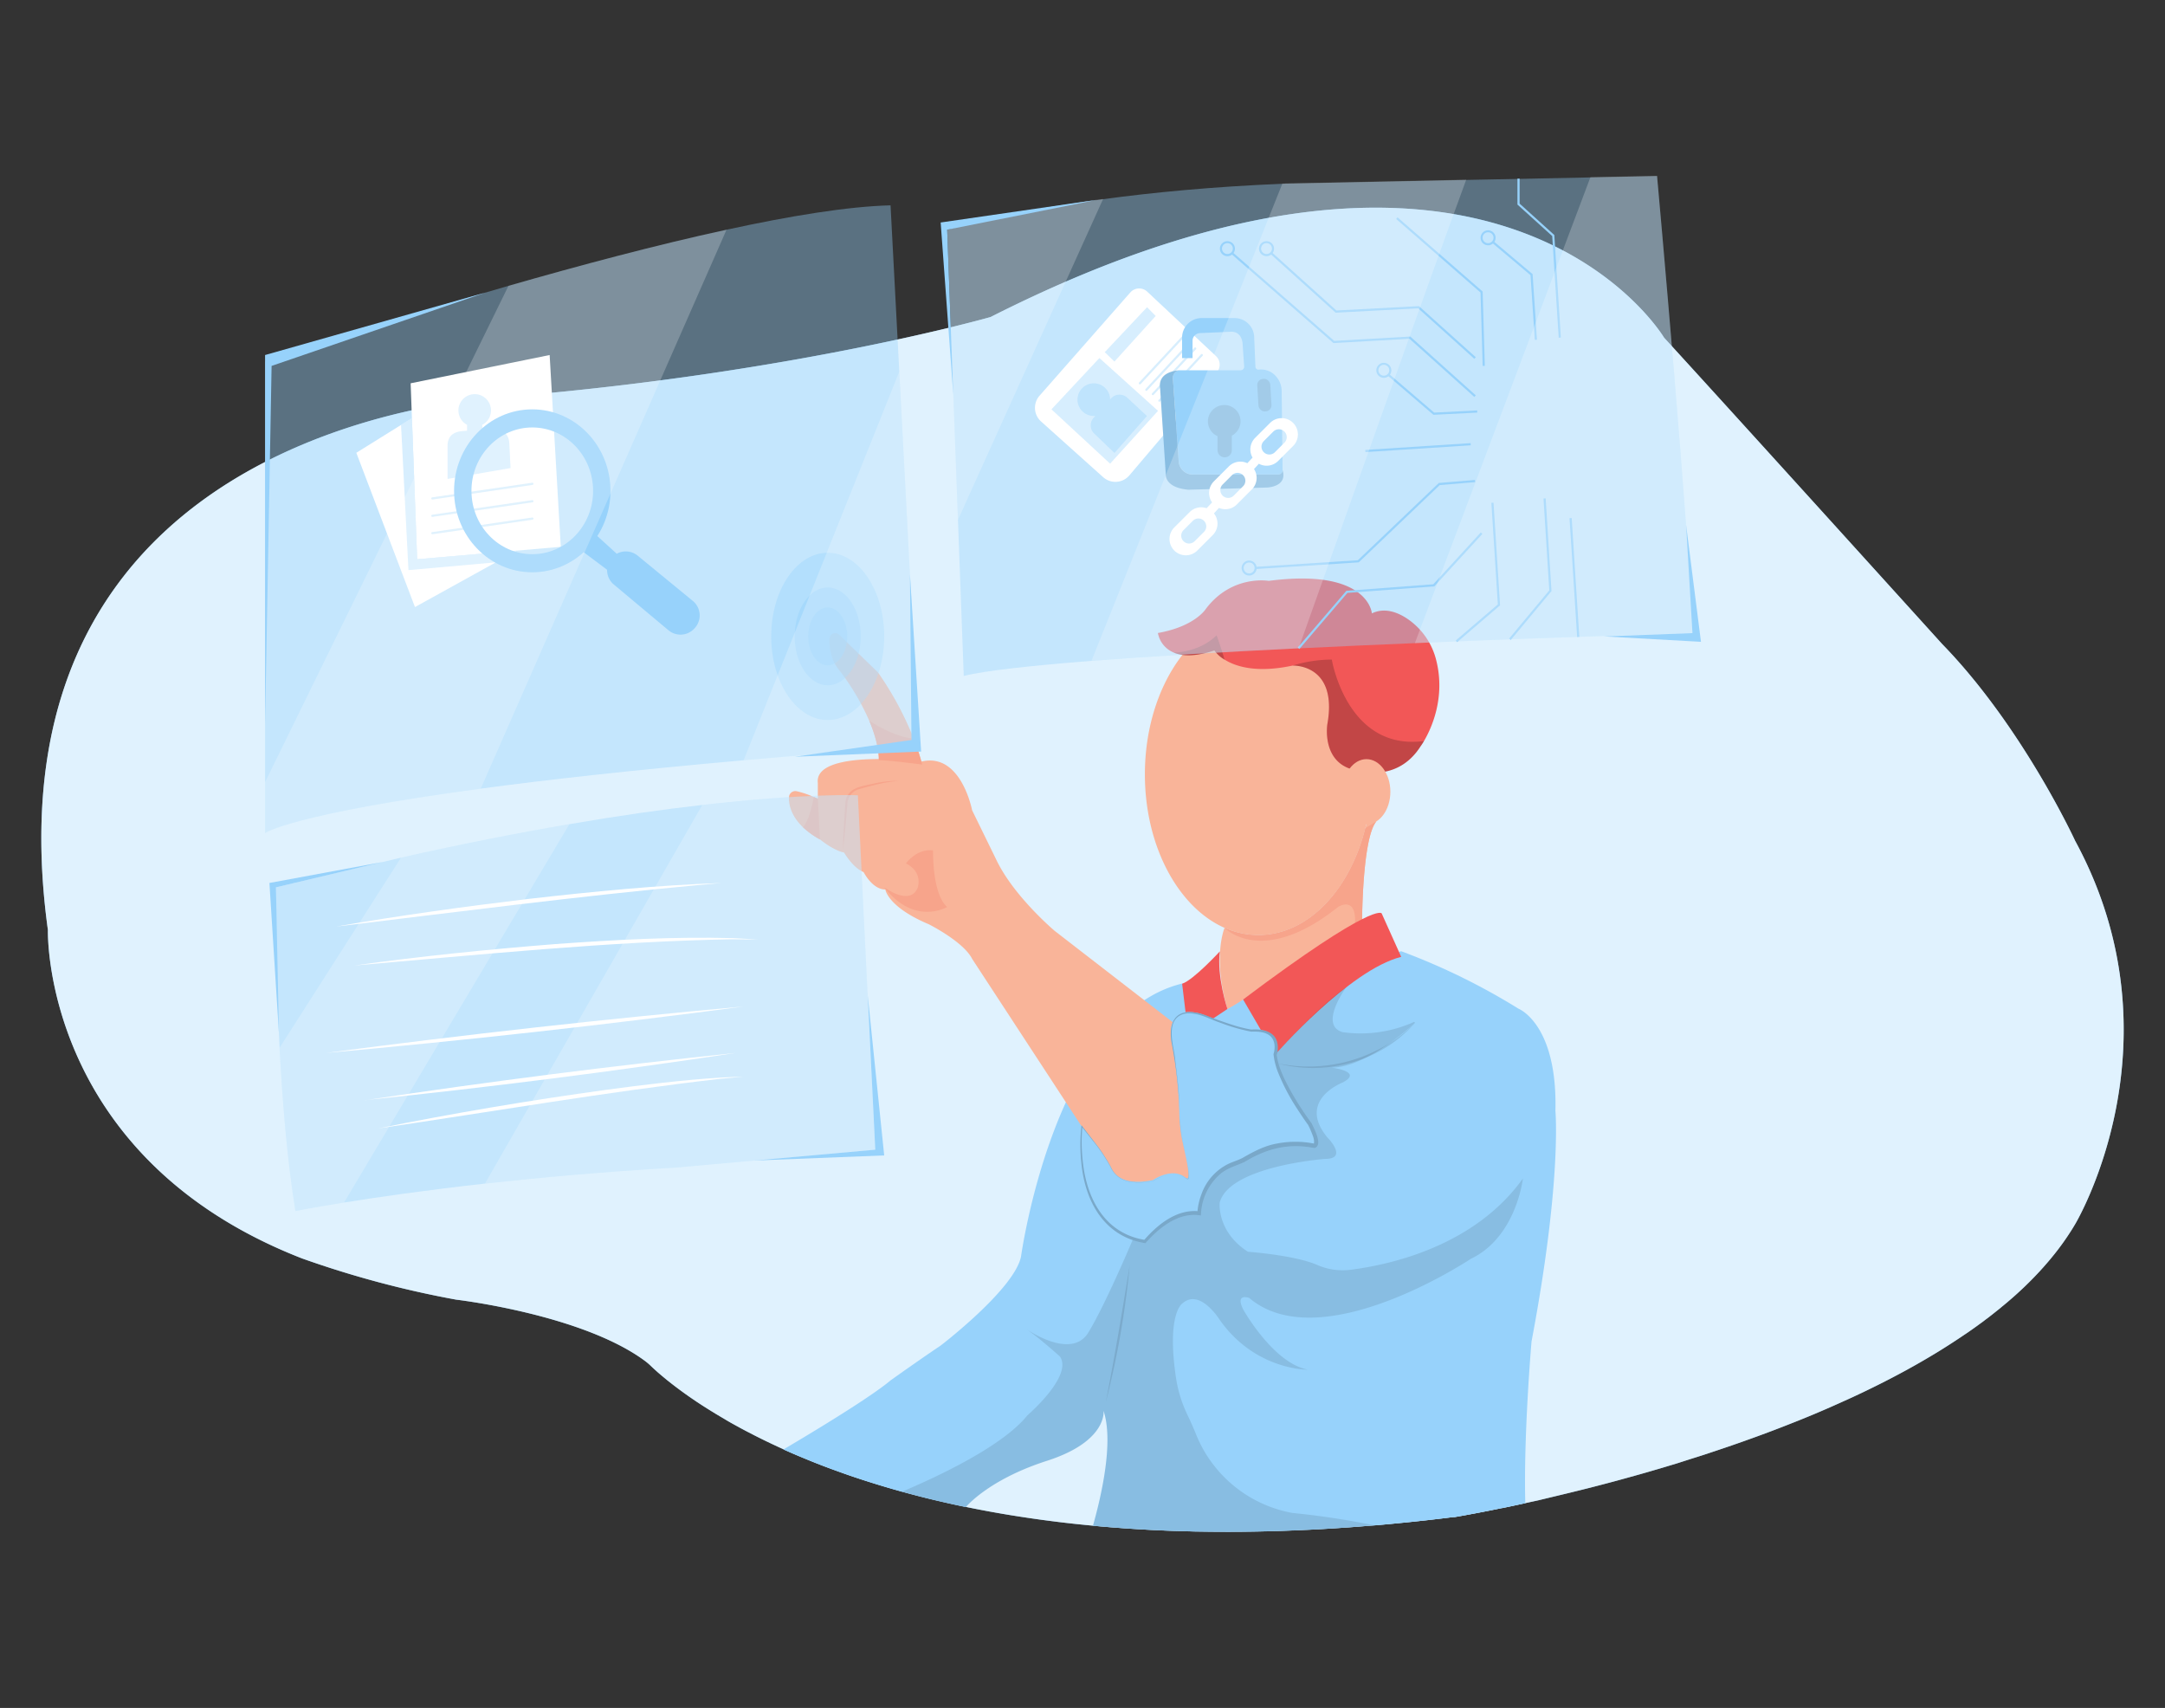  <!DOCTYPE svg PUBLIC "-//W3C//DTD SVG 1.1//EN" "http://www.w3.org/Graphics/SVG/1.1/DTD/svg11.dtd">

<svg xmlns="http://www.w3.org/2000/svg" xmlns:xlink="http://www.w3.org/1999/xlink" width="865.76" height="682.89" viewBox="0 0 865.76 682.89">

<rect x="0" y="0" width="865.76" height="682.89" fill="#333333" stroke="none"/>

<defs>

<clipPath id="a">

<path d="M-708,581.58s-93.38-64-97.15-194.88c-1.17-40.53,20.29-78.5,56-97.71l1.67-.89a302.26,302.26,0,0,0,68.94-49.36c14-13.39,30.88-30.37,49.81-51,0,0,174.91-245.38,371.22-147.23,0,0,196.3,62.92,149.74,363.67,0,0-39.54,297.15-450.68,243.71a295.82,295.82,0,0,1-100.07-31.42C-675.6,607.42-693.25,595.9-708,581.58Z" fill="none"/>

</clipPath>

</defs>

<g clip-path="url(#a)">

<rect x="-221.47" y="347.4" width="476.57" height="314" fill="#e6e6e6"/>

<polygon points="237.72 238.28 -842.79 238.28 -733.67 336.27 249.53 336.27 237.72 238.28" fill="#ccc"/>

<rect x="-733.67" y="336.27" width="983.2" height="11.13" fill="#999"/>

</g>

<path d="M829.84,489.43c-.33.55-.66,1.11-1,1.66-.23.37-.45.73-.69,1.1a104.4,104.4,0,0,1-7.61,10.48l-.88,1.07-.45.53c-.34.41-.7.82-1.06,1.23l-1,1.14-1.48,1.64c-.68.73-1.37,1.46-2.06,2.18L812.1,512c-.56.57-1.13,1.13-1.71,1.69-.07.08-.15.15-.23.23-.55.53-1.1,1.06-1.66,1.58l-1.86,1.72q-1.68,1.53-3.42,3c-.39.34-.78.68-1.18,1s-.8.68-1.21,1-1,.86-1.56,1.29c-1.26,1-2.56,2.05-3.87,3.06-.44.35-.89.68-1.34,1-.62.48-1.26,1-1.89,1.42l-1.74,1.27-1.88,1.34c-1,.69-1.93,1.37-2.92,2l-1.82,1.23q-4.24,2.83-8.68,5.57l-1.8,1.09c-9.06,5.48-18.66,10.56-28.53,15.27l-3.91,1.84-2,.91q-3,1.36-6,2.69l-2,.88q-5,2.19-10.1,4.25c-1.12.46-2.24.91-3.37,1.35-5.64,2.25-11.3,4.4-16.93,6.42l-1.65.59-1.61.58-2.16.76q-4.2,1.47-8.39,2.87l-2.29.76c-2.89,1-5.77,1.88-8.62,2.78l-2,.64-3.11,1-4.78,1.44c-1.58.48-3.16.94-4.72,1.39q-3.82,1.13-7.56,2.16l-2.2.61c-4.14,1.16-8.18,2.24-12.09,3.25l-3.42.89-1.69.42c-1.11.28-2.2.56-3.29.82h0l-2.11.52-2.09.51-3.74.9-3,.72L615,599.91l-4.66,1L610,601l-.53.11-1.71.37-1.67.36-1.62.35-3.67.77-.19,0-2.17.45c-4.93,1-8.95,1.76-11.86,2.29l-.8.15-2.31.41-.7.12-1,.17-.29,0h-.08l-.11,0h0c-2,.24-3.92.49-5.88.71l-.6.07-3.53.41c-2,.23-3.95.43-5.92.64l-3.91.4q-3.89.39-7.73.74l-3.69.33h-.13l-5.29.42c-1.48.13-3,.24-4.41.34-.66.06-1.32.1-2,.14-3.25.23-6.46.44-9.64.61-2,.11-3.93.22-5.86.3s-3.63.18-5.42.25H517l-5.08.19c-3.68.11-7.31.21-10.89.26l-4.58.06q-8.5.07-16.64-.07c-2.13,0-4.23-.09-6.32-.15h-.74c-2.2-.07-4.38-.14-6.53-.23-3.38-.14-6.72-.3-10-.5l-3.28-.2c-2.17-.13-4.31-.29-6.44-.45l-3.18-.25-3.15-.27-3.11-.28c-2.32-.22-4.63-.45-6.89-.69s-4.52-.5-6.74-.77l-3.31-.42-3.27-.43c-1.09-.14-2.16-.3-3.24-.45l-3.2-.47-2.71-.41-1.27-.2c-1.82-.28-3.61-.58-5.39-.88q-7.67-1.31-14.86-2.8-13.62-2.82-25.61-6.16l-.65-.18-2.79-.79c-5.89-1.69-11.49-3.46-16.79-5.26l-2.47-.86q-2.5-.89-4.92-1.77-4.86-1.78-9.36-3.62l-2.67-1.1q-4-1.65-7.64-3.3c-.51-.23-1-.47-1.52-.69l-2.39-1.11q-2.46-1.15-4.8-2.31l-1.37-.68-1.35-.68-2.62-1.35-1.29-.67c-.41-.23-.84-.45-1.25-.67s-.83-.44-1.23-.67l-2.41-1.32c-1.18-.66-2.32-1.31-3.44-2l-1.24-.73-2-1.19-2.46-1.51-1.05-.66a172.51,172.51,0,0,1-15.43-10.87c-.19-.16-.39-.32-.59-.46a.15.15,0,0,0-.07-.07l-.52-.43c-1-.82-1.92-1.59-2.71-2.27l-.39-.33-.52-.47c-.18-.15-.35-.31-.51-.46-.74-.66-1.33-1.21-1.76-1.63a24.46,24.46,0,0,0-2.32-2c-25.17-18.73-75.62-24.59-75.62-24.59a395.73,395.73,0,0,1-61.68-16.5C16.53,462.5,19.16,371.87,19.16,371.87-9.47,164,204.89,158.46,204.89,158.46c113.94-9.56,191.25-31.71,191.25-31.71C599.42,23.81,665.44,135,665.44,135c28.66,31.28,111.19,122.49,111.19,122.49,32.14,33,53.21,78.72,53.21,78.72C873.49,416.66,829.84,489.43,829.84,489.43Z" fill="#97D2FB" data-primary="true"/>

<path d="M829.84,489.43c-.33.55-.66,1.11-1,1.66-.23.37-.45.73-.69,1.1a104.4,104.4,0,0,1-7.61,10.48l-.88,1.07-.45.53c-.34.41-.7.82-1.06,1.23l-1,1.14-1.48,1.64c-.68.73-1.37,1.46-2.06,2.18L812.1,512c-.56.57-1.13,1.13-1.71,1.69-.07.08-.15.15-.23.23-.55.53-1.1,1.06-1.66,1.58l-1.86,1.72q-1.68,1.53-3.42,3c-.39.34-.78.68-1.18,1s-.8.68-1.21,1-1,.86-1.56,1.29c-1.26,1-2.56,2.05-3.87,3.06-.44.35-.89.68-1.34,1-.62.48-1.26,1-1.89,1.42l-1.74,1.27-1.88,1.34c-1,.69-1.93,1.37-2.92,2l-1.82,1.23q-4.24,2.83-8.68,5.57l-1.8,1.09c-9.06,5.48-18.66,10.56-28.53,15.27l-3.91,1.84-2,.91q-3,1.36-6,2.69l-2,.88q-5,2.19-10.1,4.25c-1.12.46-2.24.91-3.37,1.35-5.64,2.25-11.3,4.4-16.93,6.42l-1.65.59-1.61.58-2.16.76q-4.2,1.47-8.39,2.87l-2.29.76c-2.89,1-5.77,1.88-8.62,2.78l-2,.64-3.11,1-4.78,1.44c-1.58.48-3.16.94-4.72,1.39q-3.82,1.13-7.56,2.16l-2.2.61c-4.14,1.16-8.18,2.24-12.09,3.25l-3.42.89-1.69.42c-1.11.28-2.2.56-3.29.82h0l-2.11.52-2.09.51-3.74.9-3,.72L615,599.91l-4.66,1L610,601l-.53.11-1.71.37-1.67.36-1.62.35-3.67.77-.19,0-2.17.45c-4.93,1-8.95,1.76-11.86,2.29l-.8.15-2.31.41-.7.12-1,.17-.29,0h-.08l-.11,0h0c-2,.24-3.92.49-5.88.71l-.6.07-3.53.41c-2,.23-3.95.43-5.92.64l-3.91.4q-3.89.39-7.73.74l-3.69.33h-.13l-5.29.42c-1.48.13-3,.24-4.41.34-.66.06-1.32.1-2,.14-3.25.23-6.46.44-9.64.61-2,.11-3.93.22-5.86.3s-3.63.18-5.42.25H517l-5.08.19c-3.68.11-7.31.21-10.89.26l-4.58.06q-8.5.07-16.64-.07c-2.13,0-4.23-.09-6.32-.15h-.74c-2.2-.07-4.38-.14-6.53-.23-3.38-.14-6.72-.3-10-.5l-3.28-.2c-2.17-.13-4.31-.29-6.44-.45l-3.18-.25-3.15-.27-3.11-.28c-2.32-.22-4.63-.45-6.89-.69s-4.52-.5-6.74-.77l-3.31-.42-3.27-.43c-1.09-.14-2.16-.3-3.24-.45l-3.2-.47-2.71-.41-1.27-.2c-1.82-.28-3.61-.58-5.39-.88q-7.67-1.31-14.86-2.8-13.62-2.82-25.61-6.16l-.65-.18-2.79-.79c-5.89-1.69-11.49-3.46-16.79-5.26l-2.47-.86q-2.5-.89-4.92-1.77-4.86-1.78-9.36-3.62l-2.67-1.1q-4-1.65-7.64-3.3c-.51-.23-1-.47-1.52-.69l-2.39-1.11q-2.46-1.15-4.8-2.31l-1.37-.68-1.35-.68-2.62-1.35-1.29-.67c-.41-.23-.84-.45-1.25-.67s-.83-.44-1.23-.67l-2.41-1.32c-1.18-.66-2.32-1.31-3.44-2l-1.24-.73-2-1.19-2.46-1.51-1.05-.66a172.51,172.51,0,0,1-15.43-10.87c-.2-.17-.39-.32-.59-.46a.15.15,0,0,0-.07-.07l-.52-.43c-1-.82-1.92-1.59-2.71-2.27l-.39-.33-.52-.47c-.18-.15-.35-.31-.51-.46-.74-.66-1.33-1.21-1.76-1.63a24.46,24.46,0,0,0-2.32-2c-25.17-18.73-75.62-24.59-75.62-24.59a395.73,395.73,0,0,1-61.68-16.5C16.53,462.5,19.16,371.87,19.16,371.87-9.47,164,204.89,158.46,204.89,158.46c113.94-9.56,191.25-31.71,191.25-31.71C599.42,23.81,665.44,135,665.44,135c28.66,31.28,111.19,122.49,111.19,122.49,32.14,33,53.21,78.72,53.21,78.72C873.49,416.66,829.84,489.43,829.84,489.43Z" fill="#fff" opacity="0.7"/>

<path d="M368.78,305.7s-13.84-1.82-17.37-1.74c0,0,.49-5.58-3.75-15.65a96.71,96.71,0,0,0-12.55-21,15.25,15.25,0,0,1-2.55-5.23,20.25,20.25,0,0,1-.83-6.87,2.29,2.29,0,0,1,3.87-1.39l15.47,15a127.77,127.77,0,0,1,14.3,26.51A93.25,93.25,0,0,1,368.78,305.7Z" fill="#f9b499"/>

<path d="M612.45,536.34s-3.23,37-2.5,64.69l-.53.11-1.71.37-1.67.36-1.62.35-3.67.77-.19,0-2.17.45c-4.93,1-8.95,1.76-11.86,2.29l-.8.15-2.31.41-.7.12-1,.17-.29,0h-.08l-.11,0h0c-2,.24-3.92.49-5.88.71l-.6.07-3.53.41c-2,.23-3.95.43-5.92.64l-3.91.4q-3.89.39-7.73.74l-3.69.33h-.13l-5.29.42c-1.48.13-3,.24-4.41.34-.66.06-1.32.1-2,.14-3.25.23-6.46.44-9.64.61-2,.11-3.93.22-5.86.3s-3.63.18-5.42.25H517l-5.08.19c-3.68.11-7.31.21-10.89.26l-4.58.06q-8.5.07-16.64-.07c-2.13,0-4.23-.09-6.32-.15h-.74c-2.2-.07-4.38-.14-6.53-.23-3.38-.14-6.72-.3-10-.5l-3.28-.2c-2.17-.13-4.31-.29-6.44-.45l-3.18-.25-3.15-.27-3.11-.28c3.57-12.66,8.3-33.82,4.23-46,0,0,1.73,12.17-22.59,20-21.07,6.77-30.4,16.15-32.52,18.54q-13.62-2.82-25.61-6.16l-.65-.18-2.79-.79c-5.89-1.69-11.49-3.46-16.79-5.26l-2.47-.86q-2.5-.89-4.92-1.77-4.86-1.78-9.36-3.62l-2.67-1.1q-4-1.65-7.64-3.3c13.57-8,35.32-21.24,42.87-27.64,0,0,12.17-8.68,20-13.9,0,0,29.54-22.58,32.15-35.61,0,0,13.3-96.65,64.41-109.14l18.11,10.11,6.26-3.81,63.24-19.23a262,262,0,0,1,46.95,23s15.59,6.08,14.72,40.83C622,444.26,624.61,472.05,612.45,536.34Z" fill="#97D2FB" data-primary="true"/>

<path d="M548.6,309.61A89.43,89.43,0,0,1,547,326.45c-.3,1.58-.65,3.15-1,4.68-6.24,24.92-23,42.76-42.78,42.76a33.29,33.29,0,0,1-13.53-2.9c-18.46-8.15-31.86-32.55-31.86-61.38,0-35.5,20.32-64.28,45.39-64.28S548.6,274.11,548.6,309.61Z" fill="#f9b499"/>

<path d="M569.44,296.29c-.77,1.31-1.3,2-1.3,2-10.42,16.5-28.47,9-28.47,9-11.1-4-8.88-17.71-8.88-17.71,4.34-24.32-13.9-23.46-13.9-23.46-14.53,3.11-22.86.34-27.21-2.4a13.13,13.13,0,0,1-4.06-3.68c-7.8,2.61-12.94,2.29-16.29.86a10.49,10.49,0,0,1-6.3-7.81c14.77-2.6,19.11-9.55,19.11-9.55,10.43-13.9,25.2-11.29,25.2-11.29,40-5.22,41.26,13,41.26,13,4.83-2.32,9.74-.69,13.71,1.84a28.15,28.15,0,0,1,12,16.81C578.18,279.08,572.22,291.57,569.44,296.29Z" fill="#F25757" data-secondary="true"/>

<path d="M489.68,263.77h0a13.13,13.13,0,0,1-4.06-3.68c-7.8,2.61-12.94,2.29-16.29.86.05,0,10.23,0,17.16-6.94C486.49,254,488.53,259.63,489.68,263.77Z" opacity="0.2"/>

<path d="M569.44,296.29c-.77,1.31-1.3,2-1.3,2-10.42,16.5-28.47,9-28.47,9-11.1-4-8.88-17.71-8.88-17.71,4.34-24.32-13.9-23.46-13.9-23.46a54.49,54.49,0,0,1,15.68-2.4S538.6,300.34,569.44,296.29Z" opacity="0.2"/>

<path d="M550.39,328.42c-5.6,6.64-5.7,39.39-5.7,39.39-.81.41-1.76.93-2.83,1.55-12.65,7.29-41.47,28-41.47,28a81.15,81.15,0,0,1-9.56,6.08c-6.08-20.85-1.15-32.44-1.15-32.44a33.29,33.29,0,0,0,13.53,2.9c19.74,0,36.54-17.84,42.78-42.76.38-1.53.73-3.1,1-4.68Z" fill="#f9b499"/>

<path d="M550.39,328.42c-5.6,6.64-5.7,39.39-5.7,39.39-.81.41-1.76.93-2.83,1.55.63-11.49-6.73-6.76-6.73-6.76-30.4,24.32-45.45,8.39-45.45,8.39a33.29,33.29,0,0,0,13.53,2.9c19.74,0,36.54-17.84,42.78-42.76Z" fill="#f7a48b"/>

<path d="M497.1,399.62l12.84,22.05s29.54-33.88,50.39-39.09l-7.82-17.38S549.9,360,497.1,399.62Z" fill="#F25757" data-secondary="true"/>

<path d="M487.8,380.39s-10.6,11.52-15.08,12.93l2.47,20.53,15.64-10.42S486.5,390.36,487.8,380.39Z" fill="#F25757" data-secondary="true"/>

<path d="M609,471.18s-2.6,23.46-20.85,32.15c0,0-59.94,40-88.6,15.63,0,0-5.71-2.14-2.43,4.57,0,0,12,21.49,25.88,24.1,0,0-20.84.37-35.17-19.79,0,0-8-13.05-15.08-6.62,0,0-6.26,4-2.51,29.49a52.08,52.08,0,0,0,4.61,15c1,2.11,2.19,4.69,3.35,7.56a51.43,51.43,0,0,0,36.92,31.31c.59.13,1.19.24,1.8.35a321.65,321.65,0,0,1,32.89,5l-5.29.42c-1.48.13-3,.24-4.41.34-.66.06-1.32.1-2,.14-3.25.23-6.46.44-9.64.61-2,.11-3.93.22-5.86.3s-3.63.18-5.42.25H517l-5.08.19c-3.68.11-7.31.21-10.89.26l-4.58.06q-8.5.07-16.64-.07c-2.13,0-4.23-.09-6.32-.15h-.74c-2.2-.07-4.38-.14-6.53-.23-3.38-.14-6.72-.3-10-.5l-3.28-.2c-2.17-.13-4.31-.29-6.44-.45l-3.18-.25-3.15-.27-3.11-.28c3.57-12.66,8.3-33.82,4.23-46,0,0,1.73,12.17-22.59,20-21.07,6.77-30.4,16.15-32.52,18.54q-13.62-2.82-25.61-6.16c14.06-5.92,40.34-18.15,50.31-30.62,0,0,18.24-15.64,13-23.45,0,0-8-7.24-13.29-10.88,3.23,2.14,18.39,11.38,24.58,1.32,6.95-11.29,18.25-38.22,18.25-38.22s.87,1.74,4.34,1.74c0,0,9.56-12.17,21.72-11.3,0,0,.34-15.83,15.5-20.26a22.72,22.72,0,0,0,4.31-1.84c4.62-2.5,15.62-7.48,26.23-4.83,0,0,2.6,0-1.74-8.68,0,0-11.29-13-13.9-27.8,0,0,17-19.15,28.46-26.94-.46.64-10.88,15.1-1.53,17.95a51.87,51.87,0,0,0,28.49-4,.31.31,0,0,1,.34.52c-5,4.45-20.89,17.68-33.17,17.68,0,0,13,1.54,4.34,6,0,0-18.24,7-6.08,21.81,0,0,8.69,8.69-.87,8.69,0,0-38.21,2.82-42.12,17.47,0,0-1.25,11.61,11.31,19.65,0,0,18.61,1.34,27.55,5.22a25.47,25.47,0,0,0,13.36,2C556.17,505.67,589.7,498.17,609,471.18Z" opacity="0.1"/>

<path d="M451.74,505.93a346.32,346.32,0,0,1-9.56,54.73c3.52-17.9,6.65-36.67,9.56-54.73Z" opacity="0.1"/>

<path d="M510.58,425.09A60.87,60.87,0,0,0,565.7,409.2a58,58,0,0,1-5.42,5.21c-13.46,11.41-32.75,15.35-49.7,10.68Z" opacity="0.1"/>

<path d="M474.76,472.05c-6.08-4.34-13,.87-13,.87-11.4,2.28-15.32-1.42-16.67-4.24a59.62,59.62,0,0,0-6.58-10.4l-5.42-7.08-44.3-67.75c-3.47-6.95-17.37-13.9-17.37-13.9-16.51-6.95-17.38-13.9-17.38-13.9-5.21,0-8.68-6.95-8.68-6.95-4.35-1.74-7.82-7.82-7.82-7.82-4.35-.87-9.56-5.21-9.56-5.21l-.06,0a32.91,32.91,0,0,1-6.76-4.85c-5.07-4.81-5.77-9.5-5.66-12.1a2.55,2.55,0,0,1,3-2.38,35.37,35.37,0,0,1,6.9,2.32c1,.42,1.64.73,1.64.73v-.65l0-5.62c-1.73-13.9,41.7-8.68,41.7-8.68,15.64-3.48,20,19.54,20,19.54l9.56,19.55c6.95,14.77,23.45,28.66,23.45,28.66l48,37.13c-.61,2.37-2,4.57-.25,10.65s2.67,26.71,2.67,26.71c.08,6.73,2.72,17.48,2.72,17.48C476.85,474.44,474.76,472.05,474.76,472.05Z" fill="#f9b499"/>

<path d="M337.07,340c.18-6.37.56-12.77,1-19.13.65-5.83,6-6.38,10.7-7.44a46.38,46.38,0,0,1,10.88-1.23c-5.46.37-10.75,1.84-16,3.3a6.36,6.36,0,0,0-4.75,5.46l-.23,2.71c-.44,5.45-.95,10.9-1.61,16.33Z" fill="#f7a48b"/>

<path d="M327.89,335.63a32.91,32.91,0,0,1-6.76-4.85c2.63-3.19,3.91-10,4.26-12.16,1,.42,1.64.73,1.64.73v-.65l0,0Z" fill="#f7a48b"/>

<path d="M368.78,305.7s-13.84-1.82-17.37-1.74c0,0,.49-5.58-3.75-15.65,0,0,0-.06,0-.1s9.44,6.42,17.67,7.08A93.25,93.25,0,0,1,368.78,305.7Z" fill="#f7a48b"/>

<path d="M362.27,345.22s4.32-6.08,10.85-5.21c0,0-.43,17.46,5.65,22.63,0,0-13,7.78-25.19-7.86,0,0,10.42,7.82,13.46,0C367,354.78,369.21,348.7,362.27,345.22Z" fill="#f7a48b"/>

<path d="M367.48,298.32c-25.81,1.89-49.1,3.78-70.11,5.65-44.49,3.95-78.77,7.81-105.13,11.35C116.62,325.48,106,333.06,106,333.06V144.56s44.16-15,97.33-30.27c28.28-8.12,59.11-16.35,87.2-22.44,25.4-5.53,48.57-9.32,65.59-9.75l3.5,66.47Z" fill="#97D2FB" opacity="0.39" data-primary="true"/>

<polygon points="164.21 153.25 166.81 223.61 224.25 218.63 219.8 141.95 164.21 153.25" fill="#fff"/>

<path d="M203.67,177.28c-.2-4.13-3.19-6.08-7.32-5.79l-3.48.26v-1.89a6.51,6.51,0,1,0-6.08,0v2.36l-1.74.14c-3.87.27-6.08,2.09-6.08,6v13.13l25.19-4.35Z" fill="#97D2FB" opacity="0.39" data-primary="true"/>

<g opacity="0.39">

<path d="M172.89,199.72a.44.44,0,0,1-.43-.37.43.43,0,0,1,.37-.49l40-5.84a.44.44,0,0,1,.49.37.42.42,0,0,1-.37.49l-40,5.84Z" fill="#97D2FB" data-primary="true"/>

</g>

<g opacity="0.39">

<path d="M172.89,206.67a.44.44,0,0,1-.43-.37.43.43,0,0,1,.37-.49l40-5.84a.43.43,0,0,1,.49.37.42.42,0,0,1-.37.49l-40,5.83Z" fill="#97D2FB" data-primary="true"/>

</g>

<g opacity="0.39">

<path d="M172.89,213.62a.44.44,0,0,1-.43-.37.45.45,0,0,1,.37-.5l40-5.83a.44.44,0,0,1,.49.37.42.42,0,0,1-.37.49l-40,5.83Z" fill="#97D2FB" data-primary="true"/>

</g>

<polygon points="164.72 167.19 142.49 181.04 165.94 242.72 206.76 220.15 166.81 223.61 164.72 167.19" fill="#fff"/>

<polygon points="160.37 169.9 163.34 227.95 198.27 224.84 206.76 220.15 166.81 223.61 164.72 167.19 160.37 169.9" fill="#97D2FB" opacity="0.39" data-primary="true"/>

<ellipse cx="330.99" cy="254.45" rx="22.59" ry="33.44" fill="#97D2FB" opacity="0.39" data-primary="true"/>

<polygon points="106 289.97 108.61 146.3 194.22 116.94 106 141.95 106 289.97" fill="#97D2FB" data-primary="true"/>

<path d="M350,459.68l-79.83,7.16c-28.76,1.65-54.49,4-76.24,6.4-24.1,2.69-43.31,5.48-56.37,7.58h0c-12.55,2-19.41,3.38-19.41,3.38-3.31-20.2-5.23-43.81-6.35-65.29-1.79-34.87-1.46-64.14-1.46-64.14l50-11.85c25-5.64,47.45-10,67.32-13.39,20.44-3.5,38.15-6,53.14-7.67,41.55-4.76,62.24-3.9,62.24-3.9Z" fill="#97D2FB" opacity="0.39" data-primary="true"/>

<polygon points="111.53 412.96 107.74 353.04 153 344.67 110.35 354.78 111.53 412.96" fill="#97D2FB" data-primary="true"/>

<path d="M227.69,329.54,137.57,480.82h0c-12.55,2-19.41,3.38-19.41,3.38-3.31-20.2-5.23-43.81-6.35-65.29l48.56-76C185.38,337.29,207.82,332.92,227.69,329.54Z" fill="#fff" opacity="0.22"/>

<path d="M134.67,370.42c25-4.36,51.47-8,76.62-11,25.58-2.9,51.39-5.5,77.14-6.36q-4.83.46-9.64.86c-47.25,4.38-96.86,10.82-144.12,16.52Z" fill="#fff"/>

<path d="M141.62,386.05c26.75-3.76,53.65-6.45,80.58-8.59,23.51-1.69,47.28-3,70.88-2.37,3.37.16,6.75.34,10.11.54-3.37,0-6.75,0-10.12-.08-49.56.84-101.94,6.25-151.45,10.5Z" fill="#fff"/>

<path d="M130.37,421c55.33-7.32,111.41-13.57,167-18.57C242,409.8,186,416,130.37,421Z" fill="#fff"/>

<path d="M146,439.91C195,432.49,244.8,426.15,294.16,421c-49.06,7.43-98.84,13.76-148.2,18.87Z" fill="#fff"/>

<path d="M151.17,451.2c29.89-6.07,60.84-11.28,91-15.42,14.79-2,31-4,45.93-4.91,3.07-.19,6.15-.28,9.23-.39l-9.2.85c-45.61,5.22-91.55,13.22-137,19.87Z" fill="#fff"/>

<path d="M350,459.68l-79.83,7.16c-28.76,1.65-54.49,4-76.24,6.4l86.89-151.37c41.55-4.76,62.24-3.9,62.24-3.9Z" fill="#fff" opacity="0.22"/>

<polygon points="301.64 464.02 353.58 461.97 346.98 397.85 350.01 459.68 301.64 464.02" fill="#97D2FB" data-primary="true"/>

<path d="M676.79,253.14s-51.18,1.45-111,4c-15.15.63-30.85,1.33-46.41,2.09-29.71,1.45-58.93,3.12-82.83,5s-42.7,3.89-51.16,6.05l-2.31-62.34-4.3-116s21.57-6.8,62.35-12.3c19.57-2.65,43.54-5,71.69-6.16.48,0,1,0,1.48-.06l72-1.48,49.7-1,26.64-.54S676,218.37,676.79,253.14Z" fill="#97D2FB" opacity="0.39" data-primary="true"/>

<polygon points="502.15 227.52 502.1 226.65 542.98 224 575.37 193.11 589.82 191.9 589.9 192.77 575.74 193.95 543.35 224.85 502.15 227.52" fill="#97D2FB" data-primary="true"/>

<path d="M499.52,230.12a3,3,0,1,1,3-3A3,3,0,0,1,499.52,230.12Zm0-5.21a2.18,2.18,0,1,0,2.17,2.17A2.17,2.17,0,0,0,499.52,224.91Z" fill="#97D2FB" data-primary="true"/>

<path d="M490.83,102.43a3,3,0,1,1,3-3A3,3,0,0,1,490.83,102.43Zm0-5.21A2.17,2.17,0,1,0,493,99.39,2.17,2.17,0,0,0,490.83,97.22Z" fill="#97D2FB" data-primary="true"/>

<path d="M506.47,102.43a3,3,0,1,1,3-3A3,3,0,0,1,506.47,102.43Zm0-5.21a2.17,2.17,0,1,0,2.17,2.17A2.17,2.17,0,0,0,506.47,97.22Z" fill="#97D2FB" data-primary="true"/>

<path d="M595.07,98.08a3,3,0,1,1,3-3A3,3,0,0,1,595.07,98.08Zm0-5.21A2.18,2.18,0,1,0,597.24,95,2.18,2.18,0,0,0,595.07,92.87Z" fill="#97D2FB" data-primary="true"/>

<path d="M553.38,151.07a3,3,0,1,1,3-3A3,3,0,0,1,553.38,151.07Zm0-5.21a2.17,2.17,0,1,0,2.17,2.17A2.18,2.18,0,0,0,553.38,145.86Z" fill="#97D2FB" data-primary="true"/>

<polygon points="519.62 259.47 518.96 258.9 538.4 236.22 573.15 233.61 592.15 212.89 592.79 213.48 573.56 234.45 538.82 237.06 519.62 259.47" fill="#97D2FB" data-primary="true"/>

<polygon points="582.71 256.74 582.14 256.08 598.97 241.66 596.38 201.05 597.24 201 599.86 242.04 582.71 256.74" fill="#97D2FB" data-primary="true"/>

<polygon points="604.16 255.86 603.49 255.31 619.54 236.04 617.23 199.31 618.09 199.26 620.43 236.33 620.32 236.46 604.16 255.86" fill="#97D2FB" data-primary="true"/>

<rect x="629.17" y="207.05" width="0.87" height="47.59" transform="translate(-13.5 40.83) rotate(-3.67)" fill="#97D2FB" data-primary="true"/>

<polygon points="589.57 158.72 563.64 135.45 533.25 137.18 533.11 137.07 492.28 101.45 492.85 100.8 533.55 136.3 563.96 134.56 590.15 158.07 589.57 158.72" fill="#97D2FB" data-primary="true"/>

<polygon points="589.57 143.47 567.12 123.28 534.11 125.02 533.97 124.9 507.94 101.45 508.52 100.8 534.42 124.14 567.43 122.4 590.15 142.82 589.57 143.47" fill="#97D2FB" data-primary="true"/>

<polygon points="592.9 146.31 592.04 116.96 558.3 87.55 558.87 86.9 592.89 116.56 592.9 116.75 593.77 146.28 592.9 146.31" fill="#97D2FB" data-primary="true"/>

<polygon points="573.21 165.85 554.83 150.1 555.4 149.44 573.51 164.97 590.71 164.1 590.75 164.97 573.21 165.85" fill="#97D2FB" data-primary="true"/>

<rect x="545.95" y="178.48" width="42.22" height="0.87" transform="translate(-10.35 36.92) rotate(-3.69)" fill="#97D2FB" data-primary="true"/>

<polygon points="613.75 135.9 612.03 110.02 596.71 97.11 597.27 96.45 612.87 109.6 612.88 109.78 614.62 135.84 613.75 135.9" fill="#97D2FB" data-primary="true"/>

<polygon points="623.31 135.03 620.71 94.38 606.81 81.79 606.81 71.42 607.68 71.42 607.68 81.41 621.56 93.97 621.57 94.15 624.17 134.97 623.31 135.03" fill="#97D2FB" data-primary="true"/>

<path d="M415.7,158.22,452,116.93a4.71,4.71,0,0,1,6.75-.33l27.5,25.77a4.7,4.7,0,0,1,.37,6.47l-35,41.23a7.33,7.33,0,0,1-10.48.72l-24.84-22.28A7.32,7.32,0,0,1,415.7,158.22Z" fill="#fff"/>

<polygon points="439.64 143.15 420.47 163.67 443.92 185.39 463.08 164.27 439.64 143.15" fill="#97D2FB" opacity="0.39" data-primary="true"/>

<path d="M450.77,159a4.54,4.54,0,0,0-6.46.29l-.39.44a6.52,6.52,0,1,0-6.51,6.58c.2,0,.39,0,.59,0l-.65.71a4.55,4.55,0,0,0,.23,6.34l8.08,7.74,13-14.76Z" fill="#97D2FB" opacity="0.39" data-primary="true"/>

<polygon points="441.77 140.81 445.66 144.56 462.16 126.32 458.69 122.84 441.77 140.81" fill="#97D2FB" opacity="0.39" data-primary="true"/>

<g opacity="0.39">

<path d="M455.8,153.68a.42.42,0,0,1-.29-.12.43.43,0,0,1,0-.61l16.94-18.23a.43.43,0,1,1,.63.59l-16.93,18.23A.45.45,0,0,1,455.8,153.68Z" fill="#97D2FB" data-primary="true"/>

</g>

<g opacity="0.39">

<path d="M458.41,156.29a.44.44,0,0,1-.32-.73L475,137.32a.45.45,0,0,1,.62,0,.44.44,0,0,1,0,.61l-16.93,18.24A.47.47,0,0,1,458.41,156.29Z" fill="#97D2FB" data-primary="true"/>

</g>

<g opacity="0.39">

<path d="M461,158a.46.46,0,0,1-.29-.11.43.43,0,0,1,0-.62l16.93-18.23a.42.42,0,0,1,.61,0,.43.43,0,0,1,0,.61l-16.94,18.23A.4.4,0,0,1,461,158Z" fill="#97D2FB" data-primary="true"/>

</g>

<g opacity="0.39">

<path d="M463.62,160.63a.4.4,0,0,1-.29-.12.43.43,0,0,1,0-.61l16.94-18.23a.43.43,0,1,1,.63.59l-16.93,18.23A.45.45,0,0,1,463.62,160.63Z" fill="#97D2FB" data-primary="true"/>

</g>

<path d="M441.12,79.55,383.07,207.86l-4.3-116S400.34,85.05,441.12,79.55Z" fill="#fff" opacity="0.22"/>

<path d="M676.79,253.14s-51.18,1.45-111,4L636,70.83l26.64-.54S676,218.37,676.79,253.14Z" fill="#fff" opacity="0.22"/>

<ellipse cx="546.43" cy="316.56" rx="9.56" ry="13.03" fill="#f9b499"/>

<path d="M474.09,470.85c3,2.48-.58-11-1.49-15.72a59.58,59.58,0,0,1-1-9.69,179.34,179.34,0,0,0-2.68-26.71c-4.34-20,12.66-12.84,12.66-12.84,13.54,5.4,18.61,5.89,18.61,5.89,13-.86,9.56,9.56,9.56,9.56.87,10.42,13.9,27.8,13.9,27.8,4.34,8.68,1.74,8.68,1.74,8.68a35.76,35.76,0,0,0-26.07,4.45,25.92,25.92,0,0,1-5.45,2.52c-14.2,4.82-14.52,20-14.52,20-11.3-1.73-21.72,11.3-21.72,11.3-30.41-5.22-25.19-46-25.19-46s2.8,3.51,6,7.63a75.6,75.6,0,0,1,6.23,9.84c1.53,2.82,5.63,6.52,16.46,4.24C461.06,471.72,468.88,466.51,474.09,470.85Z" fill="#97D2FB" data-primary="true"/>

<path d="M474.33,471.18c2.8,2.19-.36-9.86-.49-10.88a72.7,72.7,0,0,1-2-12.08,183.9,183.9,0,0,0-3.16-30.44c-1.41-6.67-.15-13.94,8.33-13.06a20.61,20.61,0,0,1,6,1.58c3.8,1.46,7.65,2.83,11.56,4a51.83,51.83,0,0,0,5.79,1.35c4.37-.34,9.76.67,10.51,5.83a10.71,10.71,0,0,1-.32,4.43l0-.25c.61,5.06,3.05,9.83,5.47,14.3a120,120,0,0,0,8.47,13.14c1,2.12,4.45,8.4,1.48,9.83a1.2,1.2,0,0,1-.57.06c-10.26-2-19,.28-27.81,5.65-3.35,1.48-6.9,2.42-9.72,4.85a22.57,22.57,0,0,0-7.59,15.65l-.05.84-.83-.11c-8.4-1-15.84,5-21.12,10.93l-.24.28-.34-.06c-16.3-2.78-23.83-16.79-25.28-32.1a68.48,68.48,0,0,1,.06-15l.27.35,6.05,7.84a70.65,70.65,0,0,1,5.34,8.34,9.94,9.94,0,0,0,7.33,5.93,24.72,24.72,0,0,0,9.8-.32c3.72-2.3,9.24-4,13-.83Zm0,0c-3.83-3.1-9.24-1.44-13,.91a24.54,24.54,0,0,1-9.84.37,10.1,10.1,0,0,1-7.47-6,69.47,69.47,0,0,0-5.37-8.29l-6.13-7.76.32-.09a68.43,68.43,0,0,0,.2,14.45c1.63,14.81,9,28.53,24.91,31l-.58.22c5.53-6.41,13.31-12.73,22.31-11.66l-.87.74a25.17,25.17,0,0,1,1.6-7.48A21.49,21.49,0,0,1,490,466c2.13-1.28,4.63-1.87,6.84-3,4.29-2.48,8.83-4.91,13.79-5.77a38.41,38.41,0,0,1,15.07.06h-.16c-.17,0-.11,0-.15,0h0c.42-1.72-.68-3.8-1.3-5.43-.3-.72-.66-1.42-1-2.12l.08.12c-1.57-2.14-3-4.31-4.45-6.53a82.44,82.44,0,0,1-7.41-14,27.52,27.52,0,0,1-2.05-7.86c.75-2.39.7-5.5-1.33-7.25s-5-1.81-7.56-1.73a70.22,70.22,0,0,1-12-3.43c-3.83-1.25-7.48-3.38-11.53-3.82-4.48-.6-7.83,1.69-8.21,6.3-.43,4,.87,8,1.32,12.1s1,8.11,1.33,12.19.42,8.17.6,12.25a72.73,72.73,0,0,0,1.94,12.08c.13,1.08,3.23,13,.42,10.89Z" fill="#97D2FB" data-primary="true"/>

<path d="M474.33,471.18c2.8,2.19-.36-9.86-.49-10.88a72.7,72.7,0,0,1-2-12.08,183.9,183.9,0,0,0-3.16-30.44c-1.41-6.67-.15-13.94,8.33-13.06a20.61,20.61,0,0,1,6,1.58c3.8,1.46,7.65,2.83,11.56,4a51.83,51.83,0,0,0,5.79,1.35c4.37-.34,9.76.67,10.51,5.83a10.71,10.71,0,0,1-.32,4.43l0-.25c.61,5.06,3.05,9.83,5.47,14.3a120,120,0,0,0,8.47,13.14c1,2.12,4.45,8.4,1.48,9.83a1.2,1.2,0,0,1-.57.06c-10.26-2-19,.28-27.81,5.65-3.35,1.48-6.9,2.42-9.72,4.85a22.57,22.57,0,0,0-7.59,15.65l-.05.84-.83-.11c-8.4-1-15.84,5-21.12,10.93l-.24.28-.34-.06c-16.3-2.78-23.83-16.79-25.28-32.1a68.48,68.48,0,0,1,.06-15l.27.35,6.05,7.84a70.65,70.65,0,0,1,5.34,8.34,9.94,9.94,0,0,0,7.33,5.93,24.72,24.72,0,0,0,9.8-.32c3.72-2.3,9.24-4,13-.83Zm0,0c-3.83-3.1-9.24-1.44-13,.91a24.54,24.54,0,0,1-9.84.37,10.1,10.1,0,0,1-7.47-6,69.47,69.47,0,0,0-5.37-8.29l-6.13-7.76.32-.09a68.43,68.43,0,0,0,.2,14.45c1.63,14.81,9,28.53,24.91,31l-.58.22c5.53-6.41,13.31-12.73,22.31-11.66l-.87.74a25.17,25.17,0,0,1,1.6-7.48A21.49,21.49,0,0,1,490,466c2.13-1.28,4.63-1.87,6.84-3,4.29-2.48,8.83-4.91,13.79-5.77a38.41,38.41,0,0,1,15.07.06h-.16c-.17,0-.11,0-.15,0h0c.42-1.72-.68-3.8-1.3-5.43-.3-.72-.66-1.42-1-2.12l.08.12c-1.57-2.14-3-4.31-4.45-6.53a82.44,82.44,0,0,1-7.41-14,27.52,27.52,0,0,1-2.05-7.86c.75-2.39.7-5.5-1.33-7.25s-5-1.81-7.56-1.73a70.22,70.22,0,0,1-12-3.43c-3.83-1.25-7.48-3.38-11.53-3.82-4.48-.6-7.83,1.69-8.21,6.3-.43,4,.87,8,1.32,12.1s1,8.11,1.33,12.19.42,8.17.6,12.25a72.73,72.73,0,0,0,1.94,12.08c.13,1.08,3.23,13,.42,10.89Z" opacity="0.2"/>

<path d="M212.85,163.67c-17.27,0-31.27,14.58-31.27,32.58s14,32.57,31.27,32.57,31.27-14.58,31.27-32.57S230.12,163.67,212.85,163.67Zm0,57.91c-13.43,0-24.32-11.34-24.32-25.33s10.89-25.34,24.32-25.34,24.32,11.34,24.32,25.34S226.28,221.58,212.85,221.58Z" fill="#97D2FB" data-primary="true"/>

<path d="M277.08,240.29,255,222.17a7.49,7.49,0,0,0-8.37-.76l-9.88-9-6.51,6,12.53,9.4a7.48,7.48,0,0,0,2.68,5.89L267.32,252a7.5,7.5,0,0,0,10.31-.66l.2-.22A7.49,7.49,0,0,0,277.08,240.29Z" fill="#97D2FB" data-primary="true"/>

<path d="M290.53,91.85,192.24,315.32C116.62,325.48,106,333.06,106,333.06V312.74l97.33-198.45C231.61,106.17,262.44,97.94,290.53,91.85Z" fill="#fff" opacity="0.22"/>

<ellipse cx="330.99" cy="254.45" rx="13.2" ry="19.55" fill="#97D2FB" opacity="0.46" data-primary="true"/>

<ellipse cx="330.99" cy="254.45" rx="7.82" ry="11.58" fill="#97D2FB" opacity="0.53" data-primary="true"/>

<path d="M367.48,298.32c-25.81,1.89-49.1,3.78-70.11,5.65l62.25-155.4Z" fill="#fff" opacity="0.22"/>

<polygon points="317.79 302.57 364.49 295.87 363.88 229.72 368.35 300.49 317.79 302.57" fill="#97D2FB" data-primary="true"/>

<polygon points="381.22 158 376.16 88.96 438.82 79.86 378.77 91.85 381.22 158" fill="#97D2FB" data-primary="true"/>

<polygon points="641.36 254.45 676.79 253.13 674.25 209.89 680.2 256.62 641.36 254.45" fill="#97D2FB" data-primary="true"/>

<path d="M512.89,187.92v0a1.79,1.79,0,0,1-1.79,1.79H477a5.62,5.62,0,0,1-5.61-5.22L469,151.22a3,3,0,0,1,2.66-3.17l.32,0H496.1a1.43,1.43,0,0,0,1.42-1.53l-.61-8.89s0-4.82-4.34-5l-12.68.55a3.08,3.08,0,0,0-3,3.08v6.92h-4.19V135a7.83,7.83,0,0,1,7.82-7.83h13.18a7.83,7.83,0,0,1,7.83,7.51l.5,12a1.18,1.18,0,0,0,1.31,1.11,7.94,7.94,0,0,1,6.13,1.88,9,9,0,0,1,3.06,6.8Z" fill="#97D2FB" data-primary="true"/>

<path d="M506.47,194.94l-31.28.87c-9.55-.87-9-6.08-9-6.08L463.9,155c-.77-6.17,6.21-6.86,7.79-6.93a3,3,0,0,0-2.66,3.17l2.32,33.29a5.62,5.62,0,0,0,5.61,5.22H511.1a1.79,1.79,0,0,0,1.79-1.79C515,194.8,506.47,194.94,506.47,194.94Z" fill="#97D2FB" data-primary="true"/>

<path d="M506.47,194.94l-31.28.87c-9.55-.87-9-6.08-9-6.08L463.9,155c-.77-6.17,6.21-6.86,7.79-6.93a3,3,0,0,0-2.66,3.17l2.32,33.29a5.62,5.62,0,0,0,5.61,5.22H511.1a1.79,1.79,0,0,0,1.79-1.79C515,194.8,506.47,194.94,506.47,194.94Z" opacity="0.1"/>

<path d="M491,162.09a6.59,6.59,0,0,0-7.63,4.31,6.5,6.5,0,0,0,3.51,8V180a2.86,2.86,0,0,0,2.86,2.86h0a2.86,2.86,0,0,0,2.86-2.86V174.2a6.51,6.51,0,0,0-1.6-12.11Z" opacity="0.1"/>

<rect x="502.99" y="151.51" width="5.21" height="13.03" rx="2.43" transform="translate(-8.49 30.31) rotate(-3.41)" opacity="0.1"/>

<path d="M517.11,169.1a6.51,6.51,0,0,0-9.22,0l-6,6a6.51,6.51,0,0,0-1,7.87l-2.1,2.23a6.52,6.52,0,0,0-7.39,1.28l-6,6a6.52,6.52,0,0,0-.69,8.39l-2.2,2.33a6.53,6.53,0,0,0-6.76,1.53l-6,6a6.52,6.52,0,1,0,9.21,9.22l6-6a6.51,6.51,0,0,0,.48-8.67l2-2.2a6.51,6.51,0,0,0,7.16-1.39l6-6a6.52,6.52,0,0,0,.87-8.15l1.94-2.12a6.51,6.51,0,0,0,7.71-1.12l6-6A6.52,6.52,0,0,0,517.11,169.1Zm-35.62,43.53-3.81,3.81a3.14,3.14,0,0,1-4.44-4.44l3.81-3.81a3.14,3.14,0,0,1,4.44,4.44Zm15.64-18.24-3.81,3.81a3.14,3.14,0,0,1-4.44-4.44l3.81-3.81a3.14,3.14,0,0,1,4.44,4.44ZM513.63,177l-3.81,3.81a3.14,3.14,0,0,1-4.44-4.45l3.81-3.81a3.14,3.14,0,0,1,4.44,4.45Z" fill="#fff"/>

<path d="M586.32,71.85c-14.13,38.26-56.29,157.23-67,187.34-29.71,1.45-58.93,3.12-82.83,5L512.81,73.39c.48,0,1,0,1.48-.06Z" fill="#fff" opacity="0.22"/>

</svg>